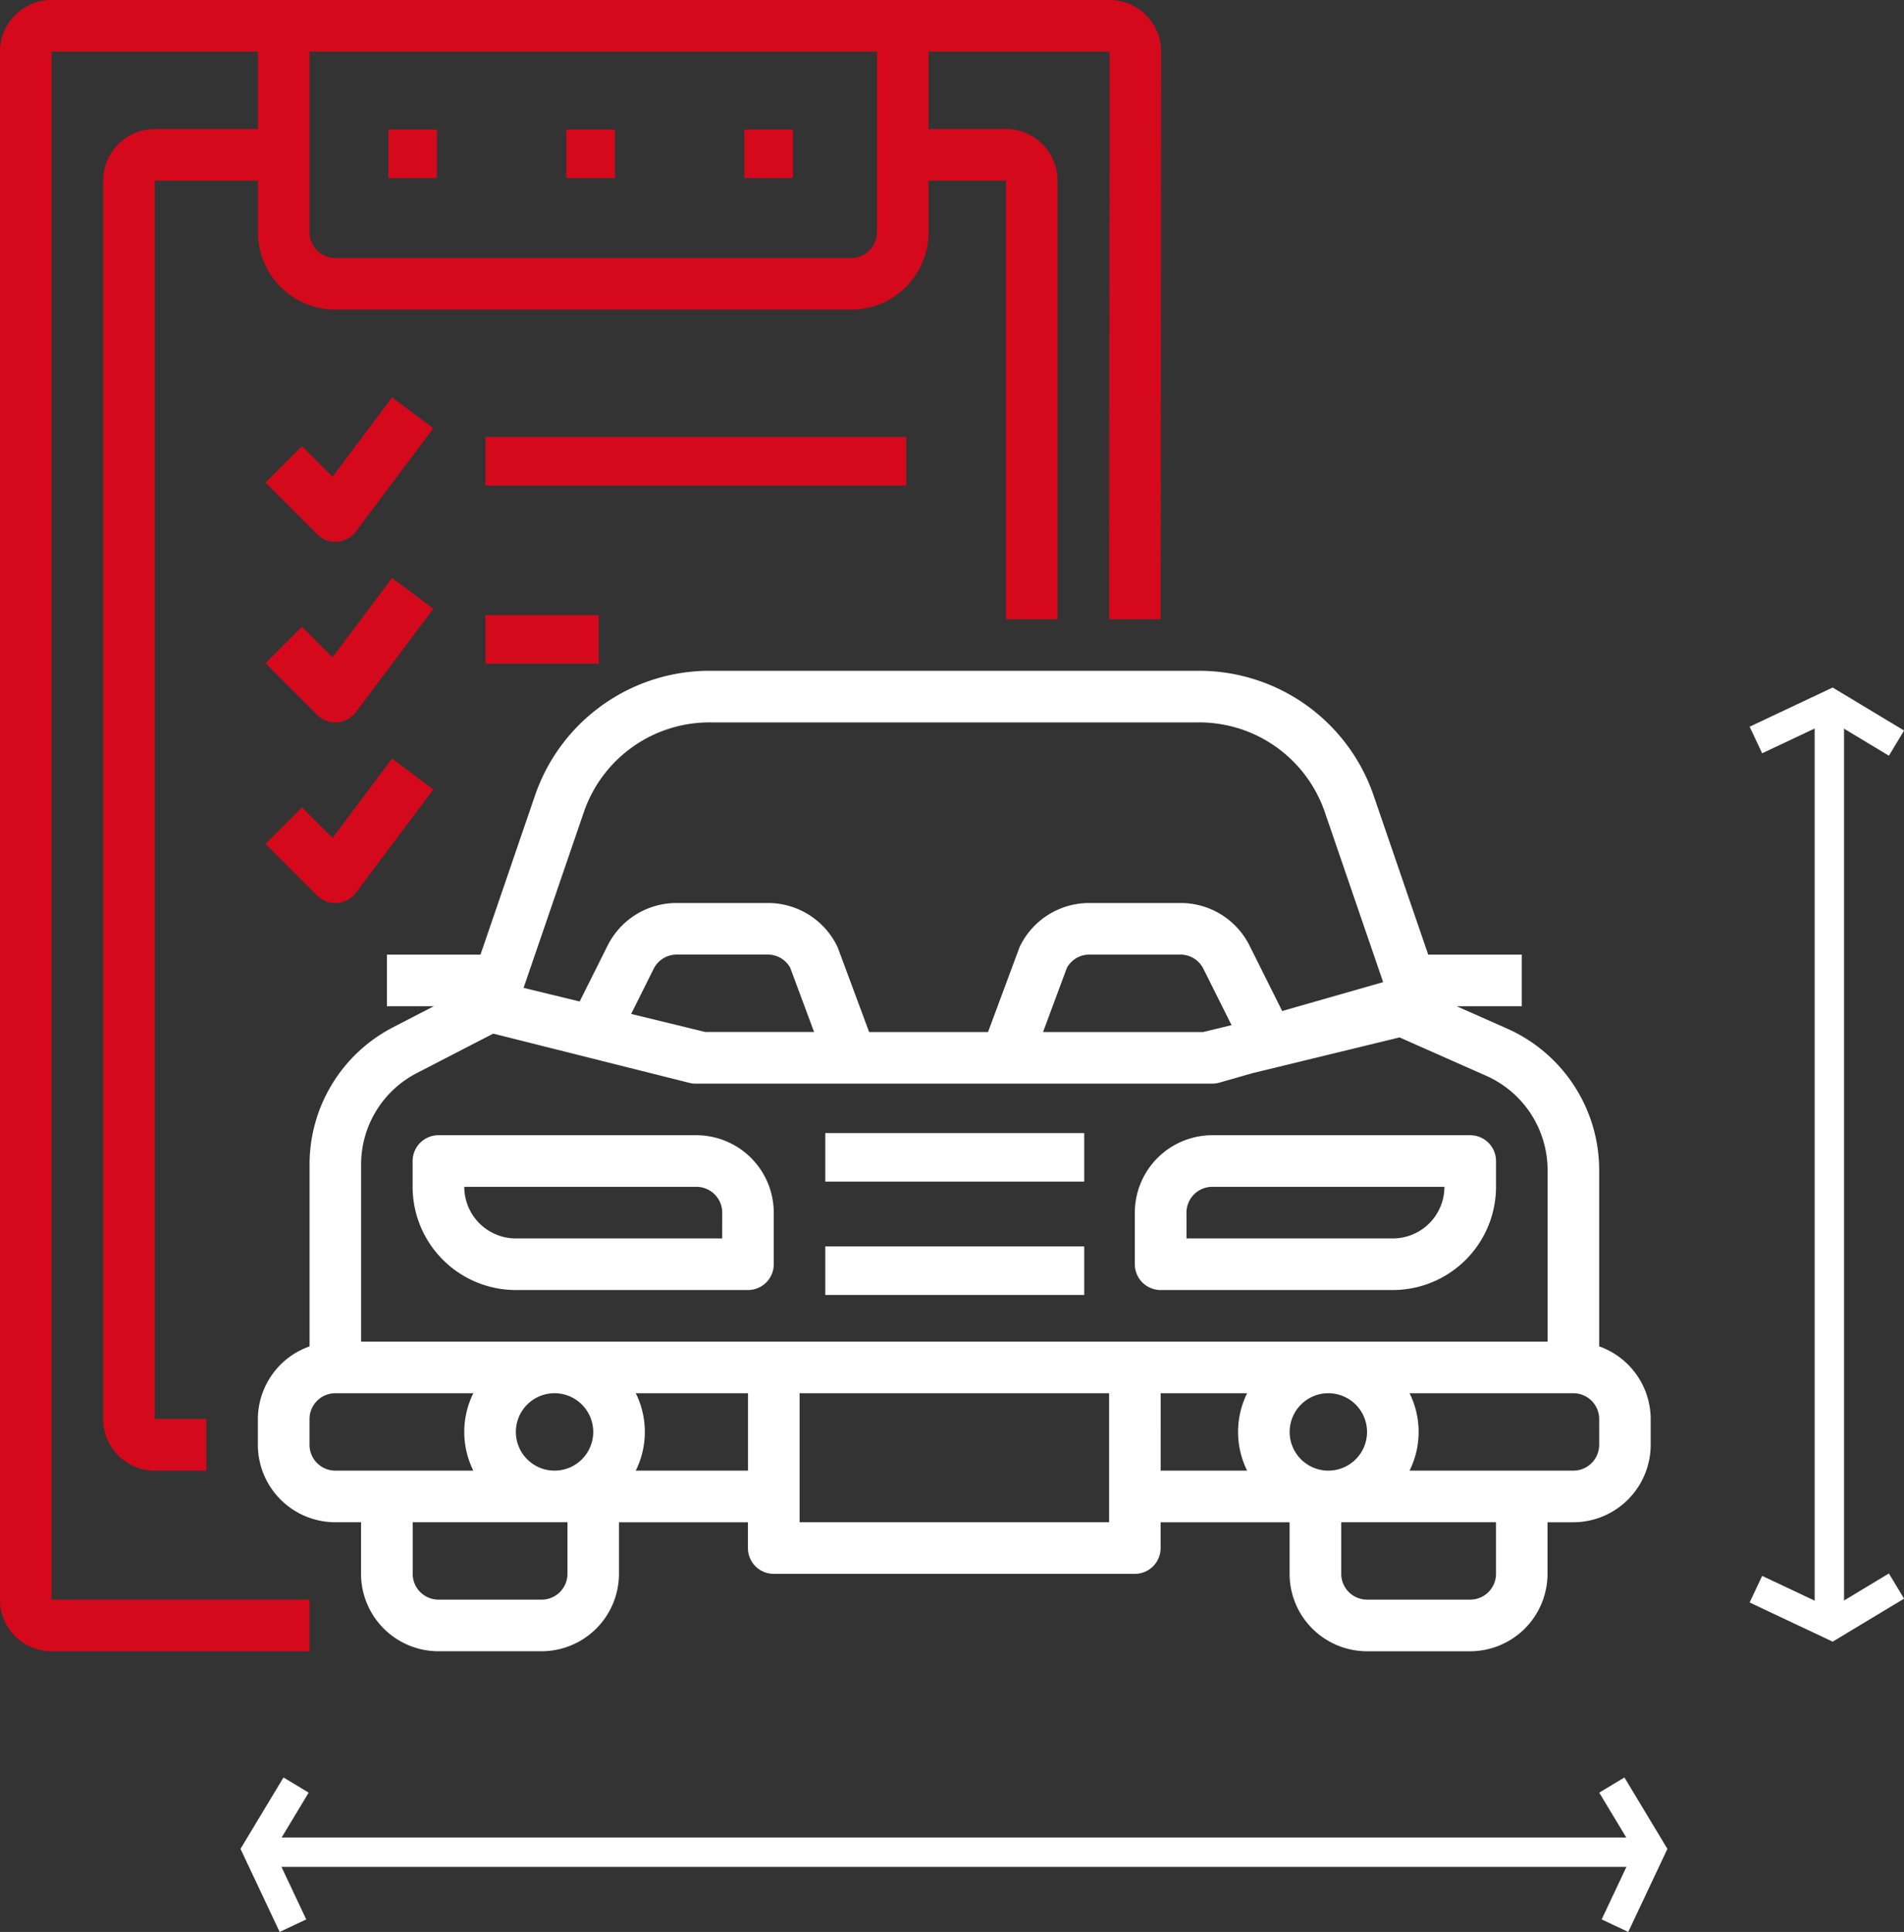 <svg xmlns="http://www.w3.org/2000/svg" width="129.58" height="131.442" viewBox="0 0 129.58 131.442">
  <rect x="0" y="0" width="129.58" height="131.442" fill="#333333" stroke="none"/>
  <g id="Сгруппировать_3911" data-name="Сгруппировать 3911" transform="translate(-1111 -3302.318)">
    <g id="Сгруппировать_3910" data-name="Сгруппировать 3910">
      <g id="Сгруппировать_3907" data-name="Сгруппировать 3907" transform="translate(72 -1255.682)">
        <g id="Сгруппировать_3903" data-name="Сгруппировать 3903" transform="translate(1039 4558)">
          <g id="car_8_" data-name="car (8)" transform="translate(0 0)">
            <path id="Контур_41521" data-name="Контур 41521" d="M3.515,3.511H17.558V8.777H10.536a3.514,3.514,0,0,0-3.511,3.511V96.547a3.514,3.514,0,0,0,3.511,3.511h3.511V96.547H10.536V12.288h7.022V15.8a5.273,5.273,0,0,0,5.266,5.266H57.932A5.273,5.273,0,0,0,63.2,15.8V12.288h5.266V42.13h3.511V12.288a3.514,3.514,0,0,0-3.511-3.511H63.2V3.511H75.518l-.032,38.617,3.511,0,.032-38.619A3.515,3.515,0,0,0,75.518,0h-72A3.514,3.514,0,0,0,0,3.511V108.835a3.514,3.514,0,0,0,3.511,3.511H21.069v-3.511H3.515V3.511Zm56.173,0V15.8a1.757,1.757,0,0,1-1.755,1.755H22.824A1.757,1.757,0,0,1,21.069,15.8V3.511Z" transform="translate(-0.004 0)" fill="#d4091b"/>
            <path id="Контур_41523" data-name="Контур 41523" d="M90.955,123.2,86.9,128.6l-2.08-2.08L82.34,129l3.511,3.511a1.751,1.751,0,0,0,1.243.516c.04,0,.082,0,.125-.005a1.757,1.757,0,0,0,1.28-.7l5.266-7.022Z" transform="translate(-64.273 -96.167)" fill="#d4091b"/>
            <path id="Контур_41524" data-name="Контур 41524" d="M90.955,179.2,86.9,184.6l-2.08-2.08L82.34,185l3.511,3.511a1.751,1.751,0,0,0,1.243.516c.04,0,.082,0,.125-.005a1.757,1.757,0,0,0,1.28-.7l5.266-7.022Z" transform="translate(-64.273 -139.879)" fill="#d4091b"/>
            <path id="Контур_41525" data-name="Контур 41525" d="M84.83,238.523l-2.482,2.482,3.511,3.511a1.75,1.75,0,0,0,1.241.514c.04,0,.083,0,.125-.005a1.757,1.757,0,0,0,1.28-.7l5.266-7.022L90.962,235.2l-4.053,5.4Z" transform="translate(-64.28 -183.591)" fill="#d4091b"/>
            <rect id="Прямоугольник_1344" data-name="Прямоугольник 1344" width="28.634" height="3.304" transform="translate(33.039 29.735)" fill="#d4091b"/>
            <rect id="Прямоугольник_1345" data-name="Прямоугольник 1345" width="7.709" height="3.304" transform="translate(33.039 41.849)" fill="#d4091b"/>
            <rect id="Прямоугольник_1346" data-name="Прямоугольник 1346" width="3.304" height="3.304" transform="translate(26.431 8.81)" fill="#d4091b"/>
            <rect id="Прямоугольник_1347" data-name="Прямоугольник 1347" width="3.304" height="3.304" transform="translate(50.66 8.81)" fill="#d4091b"/>
            <rect id="Прямоугольник_1348" data-name="Прямоугольник 1348" width="3.304" height="3.304" transform="translate(38.545 8.81)" fill="#d4091b"/>
          </g>
        </g>
        <g id="Сгруппировать_3906" data-name="Сгруппировать 3906" transform="translate(1056.554 4603.639)">
          <g id="Сгруппировать_3905" data-name="Сгруппировать 3905" transform="translate(0)">
            <g id="Сгруппировать_3904" data-name="Сгруппировать 3904">
              <path id="Контур_41526" data-name="Контур 41526" d="M353.759,362.532h15.8a7.029,7.029,0,0,0,7.022-7.022v-1.755A1.755,1.755,0,0,0,374.824,352H357.27A5.273,5.273,0,0,0,352,357.266v3.511A1.755,1.755,0,0,0,353.759,362.532Zm1.755-5.266a1.757,1.757,0,0,1,1.755-1.755h15.8a3.514,3.514,0,0,1-3.511,3.511H355.515Z" transform="translate(-292.321 -320.402)" fill="#fff"/>
              <path id="Контур_41527" data-name="Контур 41527" d="M147.313,352H129.759A1.755,1.755,0,0,0,128,353.755v1.755a7.029,7.029,0,0,0,7.022,7.022h15.8a1.755,1.755,0,0,0,1.755-1.755v-3.511A5.273,5.273,0,0,0,147.313,352Zm1.755,7.022H135.026a3.514,3.514,0,0,1-3.511-3.511h15.8a1.757,1.757,0,0,1,1.755,1.755Z" transform="translate(-117.472 -320.402)" fill="#fff"/>
              <rect id="Прямоугольник_1349" data-name="Прямоугольник 1349" width="17.621" height="3.304" transform="translate(38.612 31.451)" fill="#fff"/>
              <rect id="Прямоугольник_1350" data-name="Прямоугольник 1350" width="17.621" height="3.304" transform="translate(38.612 39.161)" fill="#fff"/>
              <path id="Контур_41528" data-name="Контур 41528" d="M171.285,253.963V241.97a10.536,10.536,0,0,0-6.27-9.63l-3.435-1.52h4.439v-3.511h-6.37L155.9,216.387A12.553,12.553,0,0,0,143.967,208H110.832a12.554,12.554,0,0,0-11.938,8.387l-3.743,10.922h-6.37v3.511h3.195l-2.759,1.425a10.5,10.5,0,0,0-5.7,9.36v12.36A5.259,5.259,0,0,0,80,258.908v1.755a5.273,5.273,0,0,0,5.266,5.266h1.755v3.511a5.273,5.273,0,0,0,5.266,5.266h7.022a5.273,5.273,0,0,0,5.266-5.266V265.93h8.777v1.755a1.755,1.755,0,0,0,1.755,1.755h24.576a1.755,1.755,0,0,0,1.755-1.755V265.93h8.777v3.511a5.273,5.273,0,0,0,5.266,5.266h7.022a5.273,5.273,0,0,0,5.266-5.266V265.93h1.755a5.273,5.273,0,0,0,5.266-5.266v-1.755A5.26,5.26,0,0,0,171.285,253.963Zm-26.942-21.388H133.437l1.622-4.366a1.742,1.742,0,0,1,1.532-.9h6.191a1.746,1.746,0,0,1,1.571.972l1.912,3.827Zm-42.128-15.049a9.044,9.044,0,0,1,8.617-6.016h33.133a9.044,9.044,0,0,1,8.617,6.016l4,11.656-6.871,1.964-2.215-4.436a5.239,5.239,0,0,0-4.712-2.912h-6.191a5.239,5.239,0,0,0-4.71,2.91c-.028.056-.053.114-.075.174l-2.115,5.693H121.6l-2.115-5.693c-.023-.058-.047-.116-.075-.174a5.242,5.242,0,0,0-4.712-2.91h-6.191a5.24,5.24,0,0,0-4.712,2.912L101.9,230.5l-3.816-.929Zm3.188,13.82,1.531-3.067a1.75,1.75,0,0,1,1.573-.971H114.7a1.741,1.741,0,0,1,1.532.9l1.622,4.366h-7.4ZM83.515,260.662v-1.755a1.757,1.757,0,0,1,1.755-1.755h9.393a5.934,5.934,0,0,0,0,5.266H85.27A1.757,1.757,0,0,1,83.515,260.662Zm19.309-.878a2.633,2.633,0,1,1-2.633-2.633A2.636,2.636,0,0,1,102.824,259.784Zm-1.755,9.655a1.757,1.757,0,0,1-1.755,1.755H92.292a1.757,1.757,0,0,1-1.755-1.755v-3.511h10.532Zm4.65-7.022a5.934,5.934,0,0,0,0-5.266h7.638v5.266Zm32.213,3.511H116.867v-8.777h21.065Zm-22.82-12.288H87.026V241.605a7,7,0,0,1,3.8-6.24l5.192-2.68,13.345,3.349a1.685,1.685,0,0,0,.428.053h35.162a1.789,1.789,0,0,0,.483-.067l2.263-.646,10-2.431,5.893,2.609a7.026,7.026,0,0,1,4.181,6.421V253.64H115.112Zm40.374,6.144a2.633,2.633,0,1,1-2.633-2.633A2.636,2.636,0,0,1,155.486,259.784Zm-14.043-2.633h5.882a5.934,5.934,0,0,0,0,5.266h-5.882Zm22.82,12.288a1.757,1.757,0,0,1-1.755,1.755h-7.022a1.757,1.757,0,0,1-1.755-1.755v-3.511h10.532Zm7.022-8.777a1.757,1.757,0,0,1-1.755,1.755H158.381a5.934,5.934,0,0,0,0-5.266h11.149a1.757,1.757,0,0,1,1.755,1.755Z" transform="translate(-80.004 -208)" fill="#fff"/>
            </g>
          </g>
        </g>
      </g>
      <g id="Сгруппировать_3908" data-name="Сгруппировать 3908" transform="translate(-1)">
        <line id="Линия_353" data-name="Линия 353" y1="62" transform="translate(1236.5 3350.5)" fill="none" stroke="#fff" stroke-width="2"/>
        <path id="Контур_41529" data-name="Контур 41529" d="M-8854.883-20470.336l5.168-2.437,4.4,2.65" transform="translate(10086.383 23823)" fill="none" stroke="#fff" stroke-width="2"/>
        <path id="Контур_41530" data-name="Контур 41530" d="M-8854.883-20472.562l5.168,2.438,4.4-2.65" transform="translate(10086.383 23883.002)" fill="none" stroke="#fff" stroke-width="2"/>
      </g>
      <g id="Сгруппировать_3909" data-name="Сгруппировать 3909" transform="translate(-2221.727 4664.834) rotate(-90)">
        <line id="Линия_353-2" data-name="Линия 353" y1="94.195" transform="translate(1236.5 3350.5)" fill="none" stroke="#fff" stroke-width="2"/>
        <path id="Контур_41529-2" data-name="Контур 41529" d="M-8854.883-20470.336l5.168-2.437,4.4,2.65" transform="translate(10086.383 23823)" fill="none" stroke="#fff" stroke-width="2"/>
        <path id="Контур_41530-2" data-name="Контур 41530" d="M-8854.883-20472.562l5.168,2.438,4.4-2.65" transform="translate(10086.383 23915.197)" fill="none" stroke="#fff" stroke-width="2"/>
      </g>
    </g>
  </g>
</svg>
